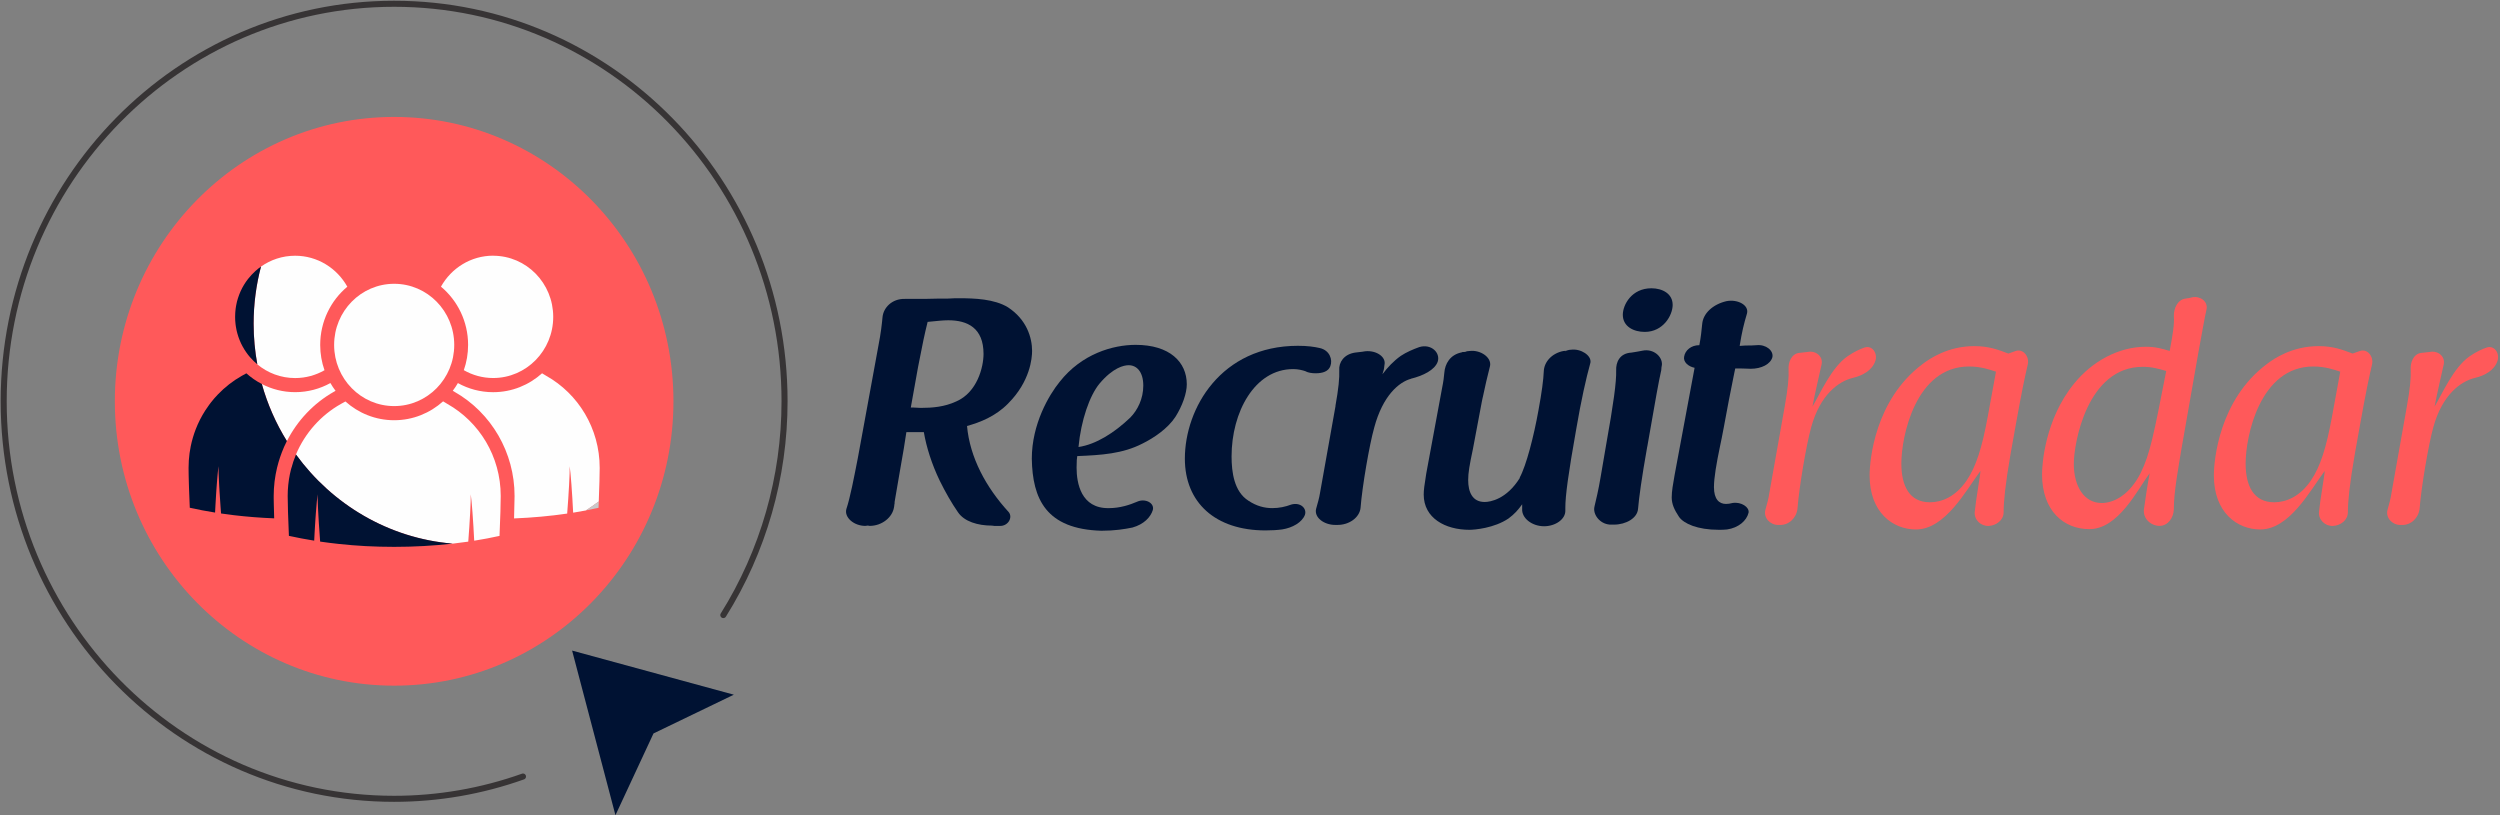 <svg width="184" height="60" viewBox="0 0 184 60" fill="none" xmlns="http://www.w3.org/2000/svg">
<rect x="0" y="0" width="184" height="60" fill="#808080" stroke="none"/>
<g id="logo_light mode" clip-path="url(#clip0_597_2915)">
<g id="Layer_x0020_1">
<g id="_2352032035808">
<path id="Vector" d="M67.034 29.997H67.269C67.432 29.997 67.596 30.021 67.759 30.021C68.624 30.021 69.512 29.949 70.378 29.546C71.92 28.881 72.388 27.022 72.388 26.048C72.388 24.143 71.219 23.572 69.793 23.572C69.395 23.572 69.023 23.62 68.273 23.691C68.04 24.643 67.922 25.19 67.572 26.998L67.034 29.997ZM74.211 29.687C73.252 30.663 72.108 31.092 71.173 31.353C71.384 33.684 72.575 35.874 74.235 37.684C74.562 38.065 74.211 38.73 73.581 38.708H73.183C73.136 38.708 73.067 38.684 72.996 38.684C71.992 38.684 70.963 38.397 70.496 37.684C70.051 37.042 69.608 36.28 69.163 35.376C68.578 34.163 68.18 32.9 67.995 31.806H66.709C66.593 32.592 66.453 33.448 66.288 34.352C66.124 35.256 65.985 36.16 65.843 36.946V37.04C65.843 37.088 65.82 37.135 65.82 37.159C65.82 37.183 65.82 37.277 65.796 37.349C65.68 38.063 64.931 38.706 63.996 38.706C63.973 38.706 63.949 38.682 63.856 38.682L63.693 38.706C62.85 38.706 62.127 38.087 62.291 37.469C62.572 36.635 62.852 35.162 63.132 33.733C63.295 32.852 63.459 31.972 63.622 31.066C63.973 29.162 64.323 27.259 64.65 25.451C64.837 24.499 64.908 23.833 64.955 23.332C65.024 22.642 65.656 21.977 66.591 21.999H68.04C68.625 21.975 69.466 21.975 69.769 21.975C69.956 21.975 70.144 21.951 70.283 21.951H70.61C71.685 21.951 73.182 21.999 74.186 22.617C75.566 23.521 75.962 24.854 75.962 25.83C75.962 26.353 75.822 28.067 74.21 29.685L74.211 29.687Z" fill="#001233"/>
<path id="_1" d="M79.377 32.9C80.663 32.71 82.018 31.854 83.187 30.735C83.725 30.188 84.146 29.354 84.146 28.38C84.146 27.355 83.656 26.88 83.071 26.88C82.721 26.88 81.925 27.047 80.921 28.237C80.196 29.117 79.564 30.926 79.377 32.902V32.9ZM81.598 37.399C82.441 37.399 83.142 37.16 83.701 36.922C84.286 36.661 84.987 37.016 84.847 37.541C84.684 38.065 84.193 38.588 83.351 38.826C82.766 38.945 82.041 39.063 81.061 39.063C76.993 38.945 75.989 36.731 75.941 33.757C75.941 31.21 77.204 29.067 77.999 28.093C79.612 26.046 81.902 25.381 83.585 25.381C86.086 25.381 87.348 26.642 87.348 28.284C87.348 28.949 87.021 29.877 86.507 30.687C85.946 31.545 84.918 32.235 84.099 32.64C82.626 33.401 81.061 33.496 79.285 33.568C79.261 33.662 79.237 33.973 79.237 34.424C79.237 35.566 79.564 37.423 81.598 37.399Z" fill="#001233"/>
<path id="_2" d="M97.141 25.617C97.866 25.784 98.1 26.473 97.913 26.95C97.773 27.331 97.352 27.474 96.838 27.474C96.533 27.474 96.277 27.426 96.09 27.331H96.114C95.832 27.237 95.529 27.165 95.178 27.165C92.327 27.165 90.644 30.354 90.644 33.59C90.644 34.755 90.831 36.184 91.882 36.85C92.491 37.255 93.074 37.397 93.635 37.397C94.149 37.397 94.594 37.301 95.037 37.135C95.714 36.944 96.205 37.421 96.041 37.896C95.831 38.444 95.129 38.849 94.358 38.967C94.007 39.015 93.564 39.039 93.143 39.039C89.449 39.039 87.206 36.992 87.206 33.757C87.206 30.044 89.87 25.451 95.527 25.451C96.228 25.451 96.742 25.523 97.14 25.617H97.141Z" fill="#001233"/>
<path id="_3" d="M98.288 29.877C98.52 28.592 98.591 27.806 98.569 27.259C98.522 26.664 98.92 26.07 99.737 25.95C99.971 25.926 100.182 25.902 100.345 25.878H100.322C101.164 25.712 101.958 26.189 101.911 26.758C101.887 26.83 101.887 27.069 101.84 27.235C101.817 27.354 101.769 27.426 101.747 27.544C102.122 27.045 102.566 26.568 103.104 26.189C103.502 25.926 103.992 25.712 104.461 25.545C105.325 25.284 106.026 25.95 105.817 26.616C105.606 27.235 104.718 27.662 103.83 27.877H103.854C102.966 28.115 101.773 29.114 101.143 31.471C100.792 32.708 100.254 35.826 100.138 37.373C100.067 38.087 99.296 38.658 98.386 38.634H98.269C97.45 38.634 96.704 38.087 96.867 37.445C96.984 37.04 97.102 36.611 97.149 36.303L98.295 29.877H98.288Z" fill="#001233"/>
<path id="_4" d="M108.408 33.043C108.15 34.256 108.058 34.805 108.058 35.328C108.058 36.208 108.361 36.946 109.273 36.946C109.67 36.946 110.885 36.755 111.868 35.162H111.844C112.334 34.282 112.896 32.068 113.224 30.236C113.48 28.855 113.598 27.928 113.622 27.333C113.646 26.643 114.207 26 115.071 25.833C115.095 25.833 115.187 25.833 115.235 25.809L115.187 25.858C115.304 25.785 115.514 25.739 115.631 25.739C116.355 25.643 117.151 26.168 117.056 26.691C116.729 27.88 116.379 29.428 116.005 31.617C115.42 34.901 115.209 36.496 115.209 37.377V37.567C115.233 38.209 114.485 38.732 113.644 38.732C112.756 38.732 111.984 38.137 112.031 37.447V37.114C111.75 37.519 111.446 37.852 111.025 38.161C109.974 38.874 108.524 38.994 108.15 38.994C106.374 38.994 104.785 38.137 104.785 36.4C104.785 36.068 104.832 35.735 104.972 34.853L106.14 28.546C106.234 28.093 106.28 27.712 106.303 27.427C106.351 26.808 106.701 26.094 107.613 25.928H107.566C107.613 25.904 107.705 25.904 107.8 25.904C107.823 25.904 107.893 25.88 107.916 25.88H107.869C107.938 25.856 108.056 25.832 108.172 25.832C108.966 25.737 109.785 26.307 109.669 26.926C109.436 27.878 109.318 28.331 109.155 29.14C109.131 29.258 109.084 29.426 109.062 29.569L108.408 33.043Z" fill="#001233"/>
<path id="_5" d="M123.109 22.43C123.109 23.214 122.408 24.428 121.051 24.428C120.258 24.428 119.439 24.047 119.439 23.167C119.439 22.43 120.093 21.217 121.542 21.217C122.361 21.217 123.107 21.622 123.107 22.43H123.109ZM121.238 32.864C120.817 35.237 120.63 36.641 120.561 37.445C120.514 38.135 119.673 38.612 118.785 38.612H118.598C117.85 38.636 117.267 37.968 117.336 37.375C117.336 37.351 117.359 37.303 117.359 37.257C117.476 36.761 117.641 36.095 117.804 35.122L118.202 32.794C118.763 29.656 118.972 28.114 118.95 27.261C118.926 26.69 119.184 26 120.072 25.952C120.399 25.904 120.633 25.858 120.891 25.809C121.685 25.643 122.364 26.238 122.317 26.856C122.293 26.952 122.27 27.119 122.27 27.237C122.175 27.666 122.059 28.232 121.919 29.018L121.242 32.864H121.238Z" fill="#001233"/>
<path id="_6" d="M128.041 25.451C128.205 24.427 128.345 23.857 128.579 23.071C128.742 22.452 127.878 22.001 127.059 22.167C126.053 22.405 125.352 23.071 125.283 23.833C125.235 24.31 125.188 24.809 125.072 25.404C124.464 25.404 124.021 25.785 123.95 26.261C123.881 26.642 124.255 26.974 124.722 27.07L123.249 34.971C123.132 35.637 123.038 36.16 123.038 36.613C123.038 37.088 123.225 37.517 123.576 38.041C123.926 38.54 124.932 38.993 126.498 38.993C126.661 38.993 126.943 38.993 127.106 38.969C127.949 38.85 128.555 38.327 128.695 37.732C128.764 37.327 128.157 36.922 127.526 37.018C127.339 37.066 127.175 37.09 127.035 37.09C126.521 37.09 126.147 36.733 126.147 35.853C126.147 35.163 126.334 34.091 126.592 32.854C126.661 32.497 126.779 31.996 126.872 31.449C126.988 30.807 127.13 30.093 127.246 29.45C127.386 28.736 127.526 28.021 127.644 27.451C127.667 27.309 127.691 27.237 127.714 27.119C128.041 27.119 128.415 27.119 128.86 27.142C129.632 27.142 130.309 26.81 130.449 26.286C130.544 25.809 129.982 25.334 129.281 25.406C129.047 25.43 128.767 25.43 128.462 25.43C128.346 25.43 128.228 25.454 128.112 25.454H128.041V25.451Z" fill="#001233"/>
<path id="_7" d="M131.361 29.877C131.593 28.592 131.664 27.782 131.64 27.235C131.593 26.664 131.851 26.044 132.412 25.974C132.646 25.95 132.857 25.926 133.042 25.904C133.627 25.785 134.188 26.213 134.072 26.808C133.978 27.261 133.582 28.927 133.395 29.925C133.932 29.045 134.775 27.047 135.99 26.213C136.48 25.88 136.901 25.689 137.252 25.571C137.813 25.404 138.211 26.024 138.024 26.571C137.789 27.261 137.088 27.642 136.387 27.808C135.289 28.071 133.956 29.069 133.302 31.449C132.951 32.71 132.414 35.851 132.296 37.423C132.227 38.113 131.666 38.66 130.987 38.636C130.939 38.636 130.917 38.636 130.87 38.636C130.286 38.636 129.772 38.113 129.935 37.517C130.051 37.112 130.168 36.683 130.216 36.328L131.362 29.879L131.361 29.877Z" fill="#FF595A"/>
<path id="_8" d="M148.354 25.832C148.915 25.641 149.382 26.261 149.242 26.832C149.055 27.618 148.798 28.831 148.401 31.044L147.98 33.4C147.582 35.685 147.466 36.946 147.466 37.708C147.466 38.279 146.928 38.684 146.367 38.708C145.782 38.732 145.292 38.255 145.339 37.684C145.433 36.707 145.76 34.947 145.76 34.661C144.685 36.112 143.165 38.969 141.015 38.969C139.308 38.969 137.603 37.708 137.603 34.995C137.603 33.852 138 29.426 141.482 26.808C142.043 26.379 143.376 25.475 145.315 25.475C146.367 25.475 147.068 25.737 147.816 26.022L148.354 25.832ZM146.904 27.355C146.461 27.213 145.806 26.974 144.918 26.974C140.991 26.974 139.94 32.115 139.94 34.113C139.94 35.755 140.525 36.968 142.043 36.968C142.907 36.968 143.937 36.563 144.754 35.35C145.432 34.35 145.876 32.971 146.298 30.661L146.904 27.354V27.355Z" fill="#FF595A"/>
<path id="_9" d="M160.555 33.043C160.322 34.472 159.993 36.208 159.993 37.493C159.97 38.113 159.572 38.682 158.966 38.706C158.288 38.706 157.703 38.159 157.796 37.469C157.843 37.088 158.078 35.519 158.217 34.827C157.306 36.068 155.904 38.945 153.777 38.945C151.907 38.945 150.294 37.612 150.294 34.906C150.294 34.24 150.481 30.893 152.655 28.23C153.964 26.616 155.904 25.521 157.938 25.521C158.662 25.521 159.129 25.664 159.69 25.83C159.924 24.569 160.041 23.831 159.995 23.308C159.972 22.689 160.275 22.047 160.86 21.975C161.047 21.951 161.21 21.927 161.35 21.881C161.935 21.762 162.518 22.189 162.402 22.761C162.262 23.378 162.12 24.212 161.817 25.854L160.555 33.041V33.043ZM152.631 34.122C152.631 35.784 153.379 37.021 154.689 37.021C155.531 37.021 156.723 36.474 157.564 34.788C158.241 33.407 158.522 31.984 159.434 27.304C158.873 27.141 158.383 26.998 157.705 26.998C153.614 26.998 152.633 32.626 152.633 34.122H152.631Z" fill="#FF595A"/>
<path id="_10" d="M173.691 25.832C174.253 25.641 174.719 26.261 174.58 26.832C174.393 27.618 174.136 28.831 173.739 31.044L173.317 33.4C172.92 35.685 172.803 36.946 172.803 37.708C172.803 38.279 172.266 38.684 171.705 38.708C171.12 38.732 170.63 38.255 170.677 37.684C170.771 36.707 171.098 34.947 171.098 34.661C170.023 36.112 168.503 38.969 166.353 38.969C164.646 38.969 162.94 37.708 162.94 34.995C162.94 33.852 163.338 29.426 166.82 26.808C167.381 26.379 168.714 25.475 170.653 25.475C171.705 25.475 172.406 25.737 173.154 26.022L173.691 25.832ZM172.242 27.355C171.799 27.213 171.144 26.974 170.256 26.974C166.329 26.974 165.278 32.115 165.278 34.113C165.278 35.755 165.862 36.968 167.381 36.968C168.245 36.968 169.275 36.563 170.092 35.35C170.77 34.35 171.214 32.971 171.636 30.661L172.242 27.354V27.355Z" fill="#FF595A"/>
<path id="_11" d="M177.15 29.877C177.382 28.592 177.453 27.782 177.429 27.235C177.382 26.664 177.64 26.044 178.201 25.974C178.435 25.95 178.646 25.926 178.831 25.904C179.416 25.785 179.977 26.213 179.861 26.808C179.767 27.261 179.371 28.927 179.184 29.925C179.721 29.045 180.564 27.047 181.779 26.213C182.269 25.88 182.69 25.689 183.041 25.571C183.602 25.404 184 26.024 183.813 26.571C183.578 27.261 182.877 27.642 182.176 27.808C181.078 28.071 179.745 29.069 179.091 31.449C178.74 32.71 178.203 35.851 178.085 37.423C178.016 38.113 177.455 38.66 176.776 38.636C176.728 38.636 176.707 38.636 176.659 38.636C176.075 38.636 175.561 38.113 175.724 37.517C175.84 37.112 175.957 36.683 176.006 36.328L177.151 29.879L177.15 29.877Z" fill="#FF595A"/>
<g id="Group">
<g id="Group_2">
<path id="Vector_2" d="M29.009 8.606C40.362 8.606 49.566 17.976 49.566 29.536C49.566 41.094 40.362 50.465 29.009 50.465C17.656 50.465 8.452 41.094 8.452 29.536C8.452 17.977 17.656 8.606 29.009 8.606Z" fill="#FF595A"/>
<path id="Vector_3" d="M19.273 28.266C20.011 28.647 20.841 28.863 21.723 28.863C22.661 28.863 23.546 28.62 24.318 28.192C24.432 28.392 24.559 28.582 24.697 28.764C24.662 28.784 24.628 28.802 24.592 28.824C23.079 29.677 21.884 30.955 21.116 32.463C20.317 31.174 19.692 29.766 19.273 28.268V28.266Z" fill="#FEFEFE"/>
<path id="Vector_4" d="M18.422 26.314C18.58 26.496 18.752 26.662 18.938 26.817C18.759 25.845 18.665 24.843 18.665 23.821C18.665 22.369 18.855 20.963 19.207 19.623C19.138 19.671 19.071 19.722 19.003 19.775C19.069 19.722 19.136 19.672 19.206 19.623C19.92 19.118 20.786 18.822 21.721 18.822C23.369 18.822 24.803 19.741 25.563 21.102C24.345 22.119 23.567 23.663 23.567 25.389C23.567 26.041 23.678 26.666 23.883 27.249C23.245 27.614 22.508 27.825 21.723 27.825C20.666 27.825 19.698 27.448 18.938 26.818C18.752 26.666 18.58 26.497 18.422 26.316V26.314Z" fill="#FEFEFE"/>
<path id="Vector_5" d="M42.184 37.73C42.115 36.332 42.002 34.76 41.928 34.316C41.945 34.788 41.855 36.394 41.744 37.799C40.494 37.982 39.184 38.102 37.835 38.156C37.858 37.421 37.872 36.798 37.872 36.531V36.5C37.872 33.316 36.175 30.382 33.443 28.832C33.403 28.807 33.364 28.784 33.325 28.76C33.462 28.58 33.586 28.392 33.701 28.194C34.473 28.623 35.357 28.865 36.296 28.865C37.676 28.865 38.935 28.338 39.895 27.475C39.998 27.532 40.101 27.594 40.206 27.662C42.548 28.978 44.137 31.519 44.137 34.436V34.467C44.137 34.815 44.113 35.831 44.069 36.908C43.76 37.14 43.443 37.361 43.116 37.57C42.809 37.629 42.497 37.684 42.184 37.733V37.73Z" fill="#FEFEFE"/>
<path id="Vector_6" d="M36.297 18.822C38.739 18.822 40.717 20.836 40.717 23.322C40.717 25.806 38.739 27.822 36.297 27.822C35.512 27.822 34.776 27.611 34.137 27.245C34.341 26.664 34.452 26.038 34.452 25.386C34.452 23.66 33.673 22.116 32.455 21.098C33.215 19.738 34.649 18.818 36.297 18.818V18.822Z" fill="#FEFEFE"/>
<path id="Vector_7" d="M33.304 40.012C28.586 39.617 24.444 37.124 21.781 33.453C21.635 33.799 21.513 34.158 21.419 34.529C21.515 34.158 21.636 33.799 21.781 33.453C22.45 31.866 23.625 30.553 25.101 29.725C25.209 29.659 25.317 29.603 25.423 29.548C26.382 30.406 27.637 30.929 29.012 30.929C30.392 30.929 31.651 30.402 32.611 29.539C32.714 29.596 32.817 29.658 32.922 29.726C35.264 31.042 36.853 33.583 36.853 36.5V36.531C36.853 36.931 36.823 38.203 36.765 39.442C36.162 39.576 35.539 39.694 34.902 39.796C34.833 38.397 34.72 36.826 34.647 36.382C34.664 36.853 34.573 38.459 34.464 39.864C34.084 39.919 33.698 39.969 33.309 40.014C32.972 40.051 32.633 40.086 32.29 40.113C32.632 40.084 32.972 40.051 33.309 40.014L33.304 40.012Z" fill="#FEFEFE"/>
<path id="Vector_8" d="M29.012 29.888C26.57 29.888 24.592 27.873 24.592 25.387C24.592 22.901 26.57 20.887 29.012 20.887C31.454 20.887 33.432 22.903 33.432 25.387C33.432 27.873 31.454 29.888 29.012 29.888Z" fill="#FEFEFE"/>
<path id="Vector_9" d="M20.892 32.933C20.687 33.403 20.522 33.892 20.399 34.395C20.397 34.398 20.397 34.403 20.395 34.407C20.357 34.565 20.325 34.724 20.294 34.884C20.291 34.903 20.287 34.921 20.284 34.939C20.257 35.093 20.233 35.247 20.213 35.404C20.21 35.426 20.208 35.45 20.205 35.472C20.186 35.628 20.173 35.784 20.163 35.942C20.161 35.961 20.161 35.98 20.159 35.999C20.151 36.164 20.144 36.328 20.144 36.495V36.526C20.144 36.56 20.144 36.599 20.144 36.644C20.144 36.688 20.146 36.738 20.146 36.793C20.148 36.901 20.149 37.026 20.153 37.167C20.158 37.449 20.168 37.787 20.18 38.15C19.167 38.111 18.178 38.032 17.219 37.919C16.899 37.881 16.584 37.838 16.27 37.792C16.257 37.617 16.243 37.437 16.23 37.258C16.204 36.9 16.181 36.539 16.159 36.198C16.149 36.028 16.139 35.86 16.13 35.702C16.113 35.385 16.1 35.095 16.091 34.858C16.088 34.738 16.085 34.632 16.085 34.539C16.083 34.448 16.085 34.371 16.086 34.312C16.076 34.367 16.066 34.441 16.056 34.529C16.046 34.618 16.034 34.721 16.024 34.836C16.019 34.894 16.014 34.954 16.007 35.017C15.99 35.208 15.972 35.426 15.955 35.659C15.943 35.815 15.931 35.978 15.92 36.146C15.909 36.315 15.898 36.488 15.888 36.663C15.877 36.838 15.866 37.016 15.857 37.195C15.847 37.373 15.839 37.55 15.83 37.725C15.192 37.624 14.57 37.504 13.968 37.37C13.946 36.906 13.928 36.436 13.914 36.009C13.909 35.867 13.906 35.73 13.901 35.599C13.897 35.469 13.894 35.343 13.891 35.228C13.887 35.112 13.886 35.005 13.884 34.908C13.881 34.712 13.879 34.558 13.879 34.458V34.427C13.879 34.064 13.904 33.703 13.951 33.353C13.975 33.177 14.005 33.003 14.041 32.832C14.13 32.403 14.253 31.986 14.408 31.586C14.595 31.106 14.826 30.651 15.099 30.224C15.19 30.081 15.284 29.942 15.385 29.807C15.434 29.738 15.485 29.671 15.537 29.606C15.692 29.407 15.857 29.218 16.031 29.037C16.552 28.491 17.151 28.024 17.81 27.654C17.918 27.589 18.026 27.532 18.132 27.477C18.21 27.546 18.291 27.613 18.371 27.678C18.39 27.693 18.409 27.707 18.429 27.722C18.508 27.784 18.589 27.844 18.671 27.903C18.673 27.904 18.675 27.906 18.676 27.906C18.769 27.97 18.863 28.031 18.961 28.09C18.966 28.093 18.97 28.095 18.975 28.098C19.071 28.157 19.17 28.211 19.27 28.263C19.689 29.761 20.314 31.169 21.113 32.458C21.036 32.61 20.962 32.763 20.894 32.921C20.892 32.924 20.891 32.926 20.891 32.929L20.892 32.933Z" fill="#001233"/>
<path id="Vector_10" d="M19.209 19.621C18.857 20.961 18.666 22.368 18.666 23.819C18.666 24.843 18.761 25.844 18.939 26.815C18.754 26.662 18.582 26.494 18.424 26.312C18.417 26.305 18.41 26.297 18.403 26.29C18.36 26.238 18.316 26.187 18.274 26.134C18.264 26.12 18.253 26.108 18.243 26.094C18.206 26.046 18.169 25.996 18.134 25.945C18.122 25.93 18.112 25.914 18.102 25.899C18.068 25.849 18.034 25.799 18.002 25.748C17.992 25.732 17.982 25.715 17.972 25.7C17.94 25.646 17.908 25.591 17.878 25.537C17.869 25.523 17.861 25.509 17.854 25.495C17.819 25.43 17.783 25.363 17.751 25.295C17.75 25.291 17.748 25.288 17.746 25.286C17.711 25.212 17.677 25.137 17.647 25.061C17.647 25.06 17.645 25.058 17.645 25.056C17.616 24.986 17.59 24.914 17.564 24.842C17.558 24.821 17.551 24.801 17.542 24.78C17.524 24.727 17.507 24.672 17.492 24.617C17.483 24.59 17.477 24.564 17.468 24.536C17.455 24.487 17.441 24.437 17.429 24.385C17.423 24.356 17.416 24.325 17.409 24.296C17.399 24.248 17.389 24.198 17.381 24.149C17.375 24.118 17.369 24.087 17.364 24.056C17.355 24.006 17.349 23.955 17.342 23.905C17.338 23.874 17.335 23.843 17.332 23.814C17.327 23.759 17.322 23.703 17.317 23.648C17.315 23.622 17.311 23.596 17.311 23.57C17.306 23.488 17.305 23.406 17.305 23.322C17.305 23.233 17.308 23.145 17.313 23.059C17.315 23.032 17.317 23.006 17.318 22.979C17.323 22.919 17.328 22.858 17.335 22.797C17.338 22.767 17.342 22.737 17.345 22.707C17.354 22.647 17.362 22.589 17.372 22.531C17.377 22.505 17.381 22.478 17.387 22.452C17.402 22.378 17.418 22.304 17.434 22.23C17.436 22.222 17.438 22.213 17.439 22.205C17.461 22.121 17.483 22.038 17.51 21.958C17.515 21.941 17.52 21.925 17.527 21.908C17.547 21.845 17.569 21.779 17.593 21.718C17.601 21.695 17.61 21.675 17.618 21.652C17.642 21.592 17.665 21.534 17.692 21.474C17.701 21.455 17.709 21.436 17.716 21.419C17.748 21.349 17.783 21.278 17.819 21.21C17.82 21.206 17.824 21.201 17.825 21.196C17.906 21.043 17.996 20.896 18.092 20.755C18.098 20.745 18.107 20.734 18.113 20.724C18.156 20.664 18.2 20.604 18.245 20.546C18.252 20.537 18.26 20.527 18.267 20.518C18.427 20.314 18.604 20.125 18.794 19.952C18.796 19.95 18.798 19.949 18.799 19.947C18.862 19.892 18.924 19.839 18.988 19.786C18.993 19.782 18.998 19.777 19.005 19.772C19.071 19.719 19.14 19.667 19.209 19.619V19.621Z" fill="#001233"/>
<path id="Vector_11" d="M44.051 37.375C43.744 37.444 43.434 37.507 43.117 37.565C43.442 37.356 43.761 37.135 44.071 36.903C44.064 37.059 44.057 37.217 44.051 37.375Z" fill="#C8C8C9"/>
<path id="Vector_12" d="M33.305 40.012C32.968 40.05 32.629 40.082 32.285 40.111C32.264 40.113 32.242 40.115 32.22 40.117C31.886 40.144 31.549 40.168 31.209 40.187C31.202 40.187 31.195 40.188 31.19 40.188C30.863 40.207 30.533 40.219 30.201 40.23C30.135 40.231 30.07 40.233 30.004 40.235C29.675 40.243 29.345 40.249 29.011 40.249C28.299 40.249 27.598 40.23 26.907 40.194C26.236 40.158 25.577 40.103 24.932 40.034C24.468 39.984 24.012 39.926 23.562 39.861C23.528 39.422 23.496 38.964 23.469 38.526C23.459 38.351 23.447 38.179 23.439 38.015C23.43 37.853 23.422 37.697 23.413 37.55C23.41 37.471 23.405 37.394 23.403 37.318C23.396 37.178 23.391 37.045 23.388 36.925C23.386 36.864 23.385 36.807 23.383 36.752C23.38 36.594 23.378 36.467 23.381 36.38C23.343 36.601 23.295 37.105 23.25 37.727C23.238 37.883 23.226 38.046 23.216 38.214C23.204 38.382 23.194 38.555 23.183 38.73C23.172 38.907 23.162 39.084 23.152 39.262C23.142 39.441 23.134 39.619 23.125 39.792C22.488 39.691 21.866 39.571 21.263 39.439C21.204 38.2 21.174 36.927 21.174 36.527V36.496C21.174 36.376 21.177 36.255 21.182 36.136C21.184 36.107 21.186 36.078 21.187 36.049C21.201 35.807 21.226 35.568 21.26 35.333C21.263 35.313 21.267 35.292 21.268 35.273C21.307 35.029 21.356 34.789 21.416 34.553C21.418 34.544 21.422 34.535 21.423 34.527C21.519 34.158 21.641 33.798 21.785 33.451C24.45 37.121 28.592 39.614 33.308 40.01L33.305 40.012Z" fill="#001233"/>
</g>
<path id="Vector_13" d="M45.297 59.999L42.107 47.883L54.009 51.129L48.098 53.981L45.297 59.999Z" fill="#001233"/>
<g id="Group_3">
<path id="Vector_14" d="M38.492 57.153C35.444 58.239 32.237 58.793 29.007 58.793C13.136 58.793 0.271 45.694 0.271 29.536C0.271 13.378 13.136 0.278 29.007 0.278C44.877 0.278 57.743 13.378 57.743 29.536C57.743 35.11 56.179 40.568 53.236 45.269" stroke="#373435" stroke-width="0.445" stroke-miterlimit="22.926" stroke-linecap="round" stroke-linejoin="round"/>
</g>
</g>
</g>
</g>
</g>
<defs>
<clipPath id="clip0_597_2915">
<rect width="184" height="60" fill="white"/>
</clipPath>
</defs>
</svg>
